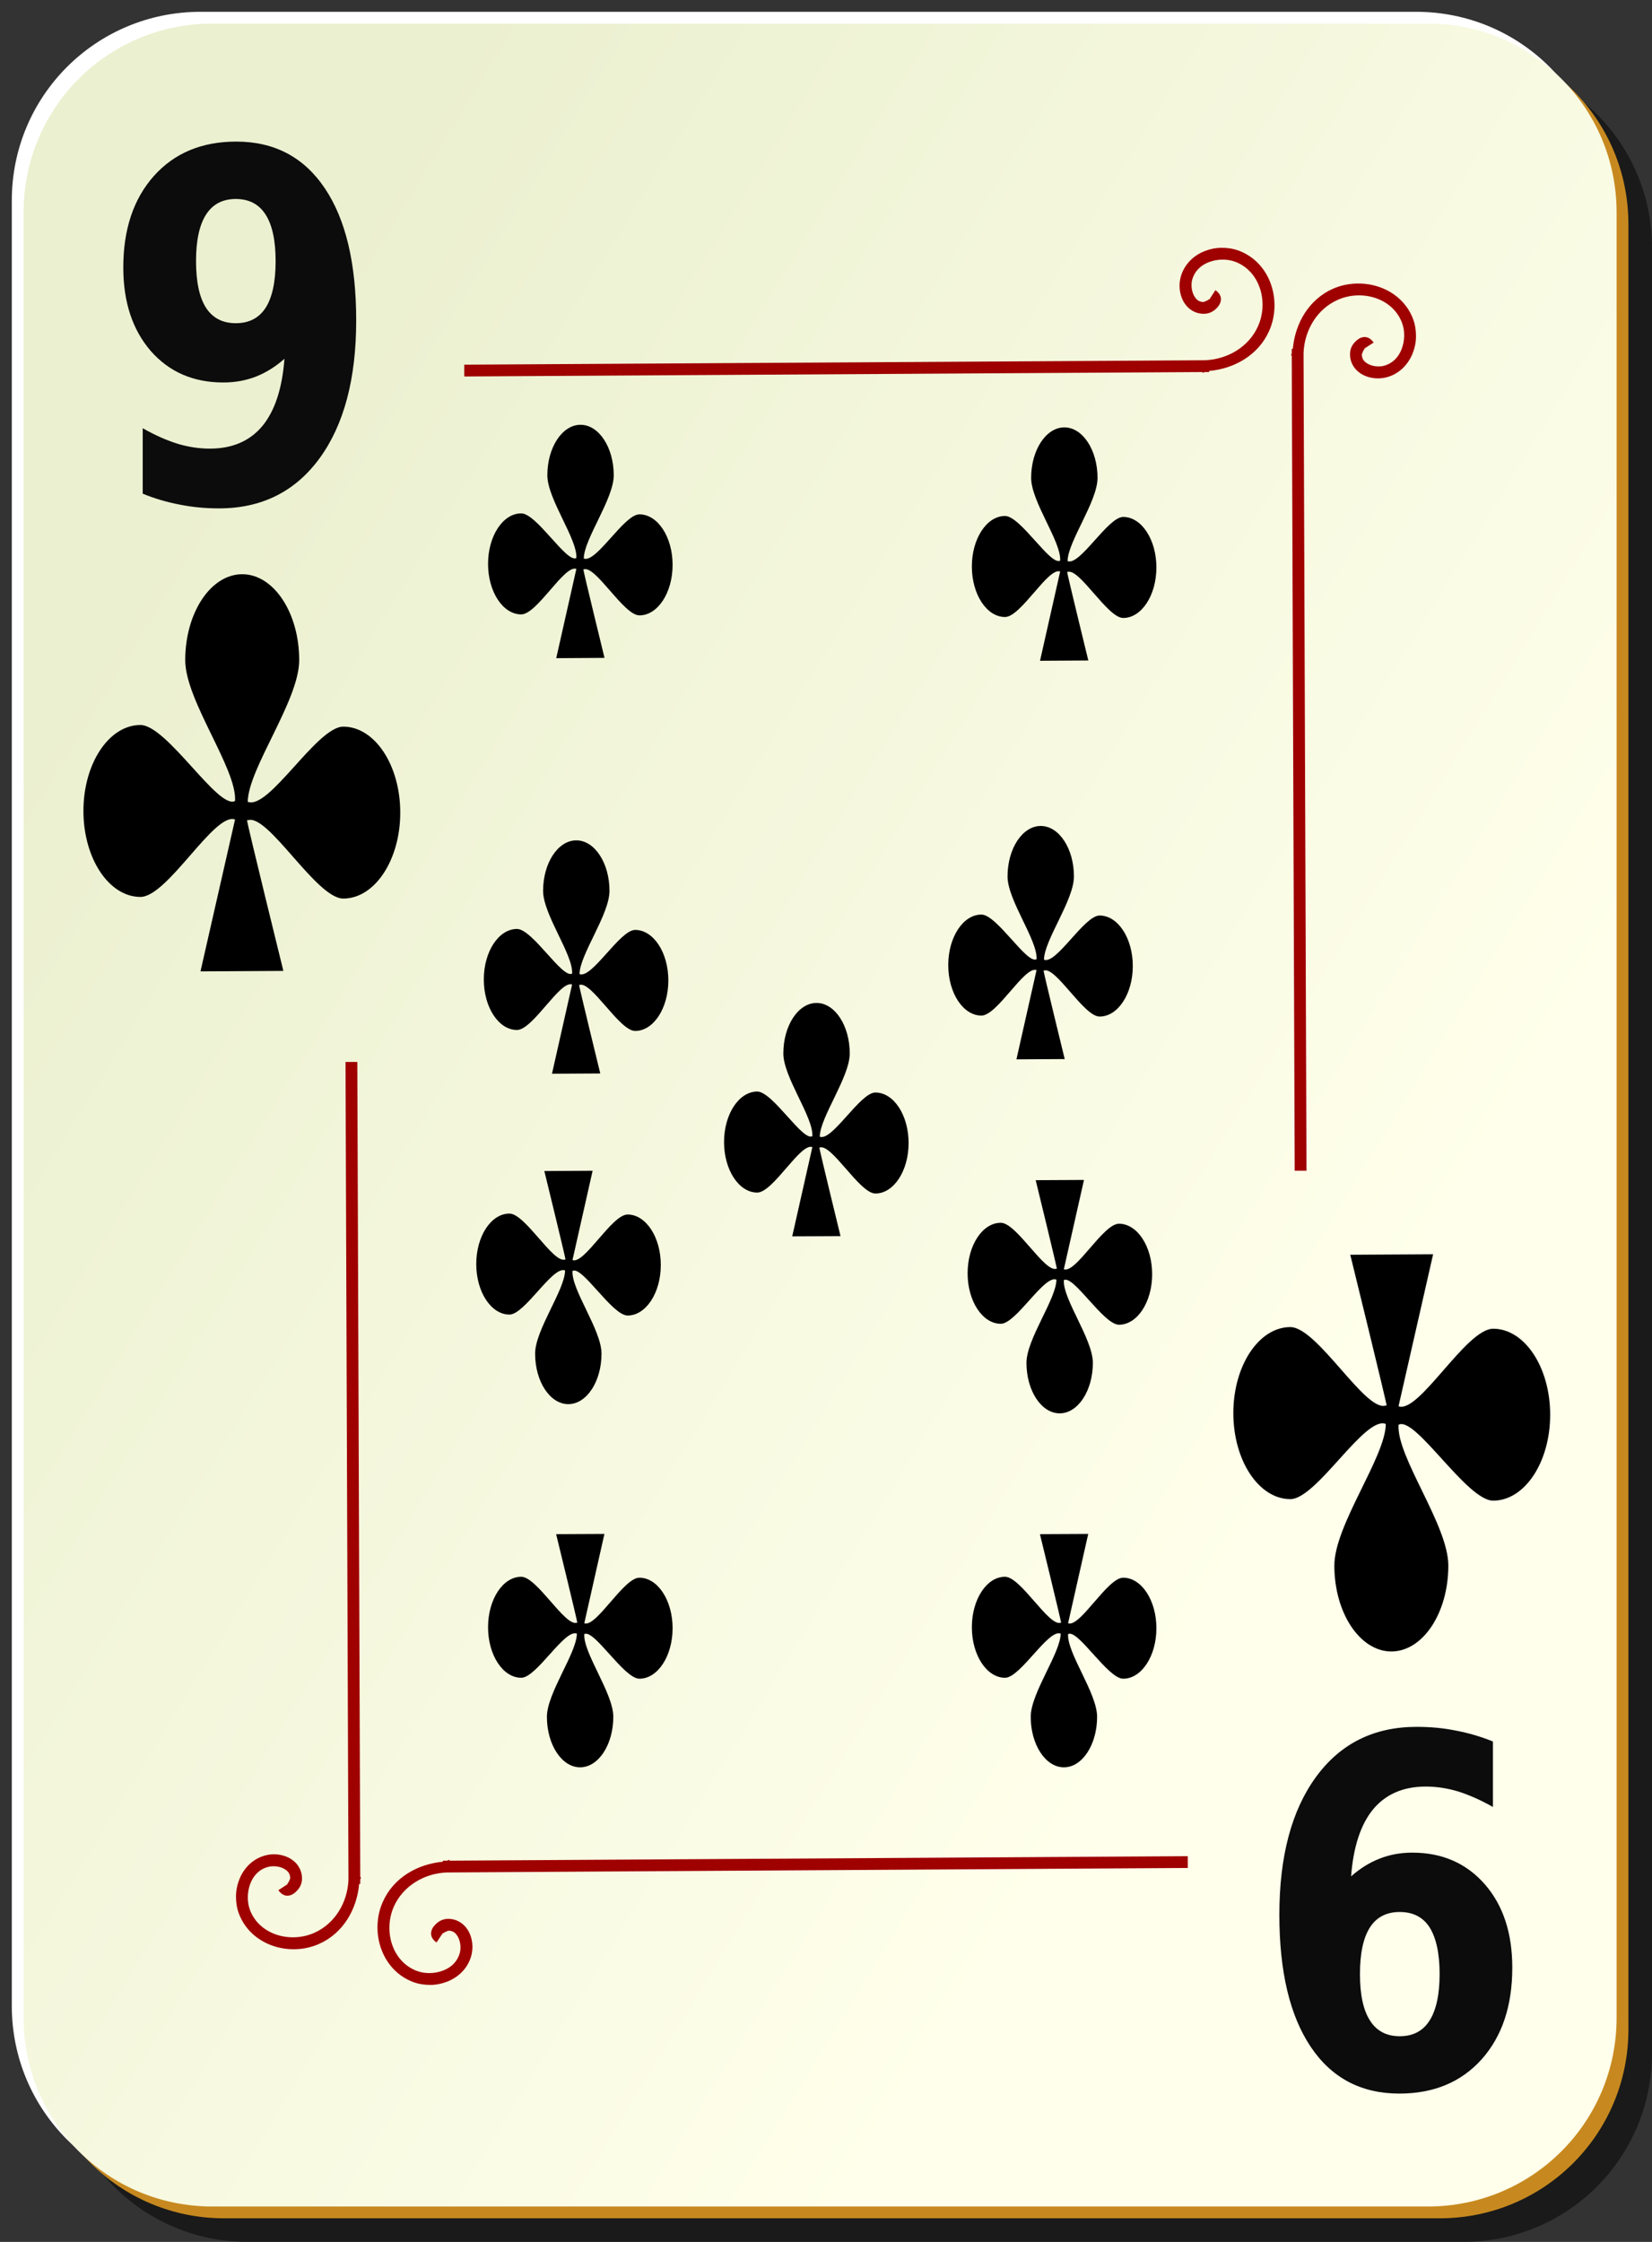 <?xml version="1.0" encoding="UTF-8" standalone="no"?>
<!-- Created with Inkscape (http://www.inkscape.org/) -->
<svg
    xmlns:inkscape="http://www.inkscape.org/namespaces/inkscape"
    xmlns:rdf="http://www.w3.org/1999/02/22-rdf-syntax-ns#"
    xmlns="http://www.w3.org/2000/svg"
    xmlns:sodipodi="http://inkscape.sourceforge.net/DTD/sodipodi-0.dtd"
    xmlns:cc="http://web.resource.org/cc/"
    xmlns:xlink="http://www.w3.org/1999/xlink"
    xmlns:dc="http://purl.org/dc/elements/1.1/"
    xmlns:svg="http://www.w3.org/2000/svg"
    xmlns:ns1="http://sozi.baierouge.fr"
    id="svg2"
    viewBox="0 0 140 190"
    sodipodi:version="0.32"
    version="1.0"
    inkscape:version="0.41+cvs"
    y="0"
    x="0"
    sodipodi:docname="ornamental_c_9.svg"
    sodipodi:docbase="/home/nicu/Desktop/card_nicu_buculei_01.zip_FILES/cards/ornamental"
  >
  <rect x="0" y="0" width="140" height="190" fill="#333333" stroke="none"/>
  <sodipodi:namedview
      id="base"
      bordercolor="#666666"
      inkscape:window-x="0"
      inkscape:window-y="26"
      pagecolor="#ffffff"
      inkscape:zoom="1.0000000"
      inkscape:pageshadow="2"
      borderopacity="1.0"
      inkscape:current-layer="svg2"
      inkscape:cx="70.000000"
      inkscape:cy="94.999969"
      inkscape:window-height="791"
      inkscape:pageopacity="0.0"
      inkscape:window-width="1152"
  />
  <defs
      id="defs3"
    >
    <linearGradient
        id="linearGradient6182"
        y2="128.7"
        gradientUnits="userSpaceOnUse"
        x2="109"
        gradientTransform="translate(0 -1)"
        y1="63.1"
        x1="2"
        inkscape:collect="always"
      >
      <stop
          id="stop2062"
          style="stop-color:#ebf0d0"
          offset="0"
      />
      <stop
          id="stop2064"
          style="stop-color:#ffffeb"
          offset="1"
      />
    </linearGradient
    >
  </defs
  >
  <g
      id="layer1"
      inkscape:label="Layer 1"
      inkscape:groupmode="layer"
    >
    <g
        id="g1344"
      >
      <g
          id="g5630"
        >
        <path
            id="rect2070"
            style="fill-opacity:.498;fill:#000000"
            d="m21 5h103c8.86 0 16 7.136 16 16v153c0 8.86-7.14 16-16 16h-103c-8.864 0-16-7.14-16-16v-153c0-8.864 7.136-16 16-16z"
        />
        <path
            id="rect1300"
            style="fill:#ffffff"
            d="m17 1h103c8.86 0 16 7.136 16 16v153c0 8.86-7.14 16-16 16h-103c-8.864 0-16-7.14-16-16v-153c0-8.864 7.136-16 16-16z"
        />
        <path
            id="path5624"
            style="fill:#c7891f"
            d="m19 3h103c8.86 0 16 7.136 16 16v153c0 8.86-7.14 16-16 16h-103c-8.864 0-16-7.14-16-16v-153c0-8.864 7.136-16 16-16z"
        />
        <path
            id="rect1306"
            style="fill:url(#linearGradient6182)"
            d="m18 2h103c8.86 0 16 7.136 16 16v153c0 8.86-7.14 16-16 16h-103c-8.864 0-16-7.14-16-16v-153c0-8.864 7.136-16 16-16z"
        />
      </g
      >
      <path
          id="path2869"
          style="fill-rule:evenodd;fill:#9f0000"
          d="m103.53 21c-0.5 0.002-0.97 0.099-1.44 0.281-0.93 0.364-1.73 1.112-2.03 2.188-0.173 0.645-0.12 1.381 0.19 2s0.93 1.119 1.75 1.125c0.48 0.003 0.85-0.196 1.16-0.532 0.15-0.167 0.31-0.415 0.31-0.718s-0.21-0.583-0.47-0.75l-0.53 0.812c0.07 0.046 0-0.005 0-0.062 0-0.058 0.02-0.022-0.03 0.031-0.1 0.106-0.46 0.219-0.44 0.219-0.42-0.003-0.65-0.217-0.84-0.594s-0.23-0.905-0.13-1.281c0.21-0.751 0.72-1.231 1.41-1.5 0.69-0.27 1.55-0.298 2.25-0.031 2.11 0.807 2.82 3.429 1.93 5.437-0.77 1.764-2.58 2.83-4.5 2.906l-62.776 0.375v1l62.566-0.375v0.063c0.07 0 0.14-0.06 0.21-0.063h0.35v-0.093c2.16-0.195 4.19-1.362 5.09-3.407 1.1-2.492 0.15-5.748-2.56-6.781-0.47-0.18-0.97-0.252-1.47-0.25zm11.41 3.031c-0.67 0.023-1.35 0.163-1.97 0.438-2.05 0.903-3.21 2.93-3.41 5.093h-0.09v0.344c0 0.078-0.06 0.141-0.06 0.219h0.06l0.25 69.094h1l-0.25-69.313c0.08-1.919 1.14-3.72 2.91-4.5 2-0.887 4.62-0.178 5.43 1.938 0.27 0.698 0.24 1.561-0.03 2.25-0.27 0.688-0.75 1.202-1.5 1.406-0.37 0.102-0.9 0.064-1.28-0.125s-0.59-0.421-0.59-0.844c0 0.018 0.11-0.34 0.21-0.437 0.06-0.049 0.09-0.031 0.04-0.032-0.06 0-0.11-0.07-0.07 0l0.82-0.531c-0.17-0.259-0.45-0.468-0.75-0.469-0.31 0-0.55 0.16-0.72 0.313-0.34 0.306-0.54 0.681-0.53 1.156 0 0.819 0.5 1.44 1.12 1.75 0.62 0.311 1.36 0.363 2 0.188 1.08-0.293 1.82-1.102 2.19-2.031 0.18-0.465 0.28-0.941 0.28-1.438s-0.07-0.996-0.25-1.469c-0.77-2.029-2.8-3.068-4.81-3zm-85.659 65.969l0.25 69.31c-0.076 1.92-1.142 3.72-2.906 4.5-2.008 0.89-4.63 0.18-5.437-1.93-0.267-0.7-0.239-1.57 0.031-2.26 0.269-0.68 0.749-1.2 1.5-1.4 0.376-0.1 0.904-0.07 1.281 0.12s0.591 0.42 0.594 0.85c0-0.02-0.113 0.34-0.219 0.43-0.053 0.05-0.089 0.04-0.031 0.04 0.057 0 0.108 0.07 0.062 0l-0.812 0.53c0.167 0.26 0.447 0.47 0.75 0.47s0.551-0.16 0.718-0.32c0.336-0.3 0.535-0.68 0.532-1.15-0.006-0.82-0.506-1.44-1.125-1.75s-1.355-0.37-2-0.19c-1.076 0.29-1.824 1.1-2.188 2.03-0.182 0.47-0.279 0.94-0.281 1.44s0.07 0.99 0.25 1.47c1.033 2.7 4.289 3.66 6.781 2.56 2.045-0.9 3.212-2.93 3.407-5.09h0.093v-0.35c0.003-0.08 0.063-0.14 0.063-0.22h-0.063l-0.25-69.09h-1zm71.379 67.31l-62.566 0.38v-0.07c-0.078 0-0.141 0.06-0.219 0.07h-0.344v0.09c-2.163 0.2-4.19 1.36-5.093 3.41-1.101 2.49-0.144 5.75 2.562 6.78 0.472 0.18 0.971 0.25 1.469 0.25 0.497 0 0.972-0.1 1.437-0.28 0.93-0.37 1.739-1.11 2.032-2.19 0.175-0.65 0.122-1.38-0.188-2s-0.932-1.12-1.75-1.13c-0.476 0-0.85 0.2-1.156 0.54-0.153 0.16-0.314 0.41-0.313 0.72 0.001 0.3 0.21 0.58 0.469 0.74l0.531-0.81c-0.07-0.04 0 0.01 0 0.07 0 0.05-0.017 0.02 0.031-0.04 0.097-0.1 0.455-0.21 0.438-0.22 0.423 0.01 0.655 0.22 0.844 0.6s0.227 0.9 0.125 1.28c-0.205 0.75-0.718 1.23-1.407 1.5-0.688 0.27-1.552 0.3-2.25 0.03-2.115-0.81-2.824-3.43-1.937-5.44 0.779-1.76 2.581-2.83 4.5-2.9l62.785-0.38v-1z"
      />
    </g
    >
    <g
        id="g5202"
        transform="translate(152.04 99.567)"
    />
  </g
  >
  <path
      id="text1768"
      style="fill:#0c0c0c"
      d="m12.094 41.839v-5.546c1.019 0.576 1.994 1.012 2.924 1.306 0.93 0.282 1.85 0.422 2.758 0.422 1.905 0 3.389-0.636 4.452-1.909 1.064-1.286 1.689-3.188 1.878-5.706-0.754 0.67-1.557 1.172-2.409 1.507-0.853 0.335-1.778 0.502-2.775 0.502-2.536 0-4.585-0.891-6.147-2.672-1.55-1.795-2.326-4.153-2.326-7.073 0-3.229 0.864-5.814 2.592-7.756 1.739-1.943 4.065-2.914 6.978-2.914 3.234 0 5.737 1.32 7.509 3.958 1.772 2.639 2.658 6.37 2.658 11.193 0 4.956-1.036 8.854-3.107 11.694-2.071 2.827-4.912 4.24-8.522 4.24-1.163 0-2.276-0.107-3.34-0.322-1.063-0.201-2.104-0.509-3.123-0.924m7.891-14.447c1.119 0 1.961-0.436 2.526-1.306 0.565-0.884 0.847-2.204 0.847-3.959 0-1.741-0.282-3.054-0.847-3.938s-1.407-1.326-2.526-1.326c-1.118 0-1.96 0.442-2.525 1.326s-0.847 2.197-0.847 3.938c0 1.755 0.282 3.075 0.847 3.959 0.565 0.87 1.407 1.306 2.525 1.306"
  />
  <path
      id="text3931"
      style="fill:#0c0c0c"
      d="m126.52 147.59v5.55c-1.02-0.58-2-1.01-2.93-1.31-0.93-0.28-1.85-0.42-2.76-0.42-1.9 0-3.38 0.64-4.45 1.91-1.06 1.28-1.69 3.19-1.88 5.7 0.76-0.67 1.56-1.17 2.41-1.5 0.86-0.34 1.78-0.51 2.78-0.51 2.53 0 4.58 0.9 6.14 2.68 1.56 1.79 2.33 4.15 2.33 7.07 0 3.23-0.86 5.81-2.59 7.76-1.74 1.94-4.07 2.91-6.98 2.91-3.23 0-5.74-1.32-7.51-3.96s-2.66-6.37-2.66-11.19c0-4.96 1.04-8.86 3.11-11.69s4.91-4.24 8.52-4.24c1.17 0 2.28 0.1 3.34 0.32 1.07 0.2 2.11 0.51 3.13 0.92m-7.9 14.45c-1.11 0-1.96 0.43-2.52 1.3-0.57 0.89-0.85 2.21-0.85 3.96 0 1.74 0.28 3.06 0.85 3.94 0.56 0.89 1.41 1.33 2.52 1.33 1.12 0 1.97-0.44 2.53-1.33 0.56-0.88 0.85-2.2 0.85-3.94 0-1.75-0.29-3.07-0.85-3.96-0.56-0.87-1.41-1.3-2.53-1.3"
  />
  <path
      id="path908"
      sodipodi:nodetypes="cscsssccccccssscsc"
      style="fill-rule:evenodd;fill:#000000"
      d="m20.527 48.665c-2.666 0-4.83 3.264-4.83 7.286 0 3.426 4.392 9.191 4.222 11.929-1.41 0.783-5.767-6.437-8.019-6.437-2.667 0-4.83 3.263-4.83 7.285 0 4.023 2.163 7.286 4.83 7.286 2.312 0 6.276-7.214 8.019-6.563l-2.929 12.874 7.024-0.042s-3.077-12.481-3.081-12.776h0.055v0.014c1.707-0.64 5.806 6.632 8.102 6.632 2.667 0 4.83-3.263 4.83-7.286 0-4.022-2.163-7.285-4.83-7.285-2.242 0-6.308 7.1-8.093 6.368 0.025-2.806 4.36-8.577 4.36-11.999 0-4.022-2.163-7.286-4.83-7.286z"
  />
  <path
      id="path3921"
      sodipodi:nodetypes="cscsssccccccssscsc"
      style="fill-rule:evenodd;fill:#000000"
      d="m117.91 139.96c2.67 0 4.83-3.26 4.83-7.28 0-3.43-4.39-9.19-4.22-11.93 1.41-0.79 5.77 6.43 8.02 6.43 2.67 0 4.83-3.26 4.83-7.28s-2.16-7.29-4.83-7.29c-2.31 0-6.28 7.22-8.02 6.57l2.93-12.88-7.02 0.04s3.07 12.49 3.08 12.78h-0.06v-0.01c-1.71 0.64-5.8-6.64-8.1-6.64-2.67 0-4.83 3.27-4.83 7.29s2.16 7.29 4.83 7.29c2.24 0 6.31-7.1 8.09-6.37-0.02 2.8-4.36 8.57-4.36 12 0 4.02 2.17 7.28 4.83 7.28z"
  />
  <path
      id="path2242"
      sodipodi:nodetypes="cscsssccccccssscsc"
      style="fill-rule:evenodd;fill:#000000"
      d="m49.199 36c-1.553 0-2.814 1.918-2.814 4.281 0 2.014 2.559 5.402 2.459 7.011-0.821 0.459-3.359-3.783-4.671-3.783-1.553 0-2.813 1.917-2.813 4.281s1.26 4.281 2.813 4.281c1.347 0 3.656-4.239 4.671-3.856l-1.706 7.565 4.092-0.025s-1.793-7.334-1.795-7.507h0.032v0.008c0.995-0.376 3.382 3.897 4.72 3.897 1.553 0 2.813-1.918 2.813-4.281 0-2.364-1.26-4.282-2.813-4.282-1.307 0-3.675 4.173-4.714 3.743 0.014-1.649 2.539-5.04 2.539-7.052 0-2.363-1.26-4.281-2.813-4.281z"
  />
  <path
      id="path2250"
      sodipodi:nodetypes="cscsssccccccssscsc"
      style="fill-rule:evenodd;fill:#000000"
      d="m69.199 85c-1.553 0-2.814 1.918-2.814 4.281 0 2.014 2.559 5.402 2.459 7.011-0.821 0.459-3.359-3.783-4.671-3.783-1.553 0-2.813 1.917-2.813 4.281s1.26 4.28 2.813 4.28c1.347 0 3.656-4.238 4.671-3.855l-1.706 7.565 4.092-0.02s-1.793-7.339-1.795-7.512h0.032v0.008c0.995-0.376 3.382 3.894 4.72 3.894 1.553 0 2.813-1.915 2.813-4.278 0-2.364-1.26-4.282-2.813-4.282-1.307 0-3.675 4.173-4.714 3.743 0.014-1.649 2.539-5.04 2.539-7.052 0-2.363-1.26-4.281-2.813-4.281z"
  />
  <path
      id="path2248"
      sodipodi:nodetypes="cscsssccccccssscsc"
      style="fill-rule:evenodd;fill:#000000"
      d="m90.199 36.22c-1.553 0-2.814 1.918-2.814 4.281 0 2.014 2.559 5.402 2.459 7.011-0.821 0.459-3.359-3.783-4.671-3.783-1.553 0-2.813 1.917-2.813 4.281s1.26 4.281 2.813 4.281c1.347 0 3.656-4.239 4.671-3.856l-1.706 7.565 4.092-0.025s-1.793-7.334-1.795-7.507h0.032v0.008c0.995-0.376 3.382 3.897 4.72 3.897 1.553 0 2.813-1.918 2.813-4.281 0-2.364-1.26-4.282-2.813-4.282-1.307 0-3.675 4.173-4.714 3.743 0.014-1.649 2.539-5.04 2.539-7.052 0-2.363-1.26-4.281-2.813-4.281z"
  />
  <path
      id="path2254"
      sodipodi:nodetypes="cscsssccccccssscsc"
      style="fill-rule:evenodd;fill:#000000"
      d="m48.839 71.22c-1.553 0-2.814 1.918-2.814 4.281 0 2.014 2.559 5.402 2.459 7.011-0.821 0.459-3.359-3.783-4.671-3.783-1.553 0-2.813 1.917-2.813 4.281s1.26 4.281 2.813 4.281c1.347 0 3.656-4.239 4.671-3.856l-1.706 7.565 4.092-0.025s-1.793-7.334-1.795-7.507h0.032v0.008c0.995-0.376 3.382 3.897 4.72 3.897 1.553 0 2.813-1.918 2.813-4.281 0-2.364-1.26-4.282-2.813-4.282-1.307 0-3.675 4.173-4.714 3.742 0.014-1.648 2.539-5.039 2.539-7.051 0-2.363-1.26-4.281-2.813-4.281z"
  />
  <path
      id="path2252"
      sodipodi:nodetypes="cscsssccccccssscsc"
      style="fill-rule:evenodd;fill:#000000"
      d="m88.199 70c-1.553 0-2.814 1.918-2.814 4.281 0 2.014 2.559 5.402 2.459 7.011-0.821 0.459-3.359-3.783-4.671-3.783-1.553 0-2.813 1.917-2.813 4.281s1.26 4.281 2.813 4.281c1.347 0 3.656-4.239 4.671-3.856l-1.706 7.565 4.092-0.025s-1.793-7.334-1.795-7.507h0.032v0.008c0.995-0.376 3.382 3.897 4.72 3.897 1.553 0 2.813-1.918 2.813-4.281 0-2.364-1.26-4.282-2.813-4.282-1.307 0-3.675 4.173-4.714 3.743 0.014-1.649 2.539-5.04 2.539-7.052 0-2.363-1.26-4.281-2.813-4.281z"
  />
  <path
      id="path2258"
      sodipodi:nodetypes="cscsssccccccssscsc"
      style="fill-rule:evenodd;fill:#000000"
      d="m48.161 119c1.553 0 2.814-1.92 2.814-4.28 0-2.01-2.559-5.4-2.459-7.01 0.821-0.46 3.359 3.78 4.671 3.78 1.553 0 2.813-1.92 2.813-4.28s-1.26-4.28-2.813-4.28c-1.347 0-3.656 4.24-4.671 3.86l1.706-7.57-4.092 0.025s1.793 7.335 1.795 7.505h-0.032v-0.01c-0.995 0.38-3.382-3.89-4.72-3.89-1.553 0-2.813 1.91-2.813 4.28 0 2.36 1.26 4.28 2.813 4.28 1.307 0 3.675-4.17 4.714-3.74-0.014 1.65-2.539 5.04-2.539 7.05 0 2.36 1.26 4.28 2.813 4.28z"
  />
  <path
      id="path2256"
      sodipodi:nodetypes="cscsssccccccssscsc"
      style="fill-rule:evenodd;fill:#000000"
      d="m89.801 119.78c1.553 0 2.814-1.92 2.814-4.28 0-2.01-2.559-5.4-2.459-7.01 0.821-0.46 3.359 3.78 4.671 3.78 1.553 0 2.813-1.92 2.813-4.28s-1.26-4.28-2.813-4.28c-1.347 0-3.656 4.24-4.671 3.86l1.706-7.57-4.092 0.02s1.793 7.34 1.795 7.51h-0.032v-0.01c-0.995 0.38-3.382-3.89-4.72-3.89-1.553 0-2.813 1.91-2.813 4.28 0 2.36 1.26 4.28 2.813 4.28 1.307 0 3.675-4.17 4.714-3.74-0.014 1.65-2.539 5.04-2.539 7.05 0 2.36 1.26 4.28 2.813 4.28z"
  />
  <path
      id="path2264"
      sodipodi:nodetypes="cscsssccccccssscsc"
      style="fill-rule:evenodd;fill:#000000"
      d="m90.161 149.78c1.553 0 2.814-1.92 2.814-4.28 0-2.01-2.559-5.4-2.459-7.01 0.821-0.46 3.359 3.78 4.671 3.78 1.553 0 2.813-1.92 2.813-4.28s-1.26-4.28-2.813-4.28c-1.347 0-3.656 4.24-4.671 3.86l1.706-7.57-4.092 0.02s1.793 7.34 1.795 7.51h-0.032v-0.01c-0.995 0.38-3.382-3.89-4.72-3.89-1.553 0-2.813 1.91-2.813 4.28 0 2.36 1.26 4.28 2.813 4.28 1.307 0 3.675-4.17 4.714-3.74-0.014 1.65-2.539 5.04-2.539 7.05 0 2.36 1.26 4.28 2.813 4.28z"
  />
  <path
      id="path2260"
      sodipodi:nodetypes="cscsssccccccssscsc"
      style="fill-rule:evenodd;fill:#000000"
      d="m49.161 149.78c1.553 0 2.814-1.92 2.814-4.28 0-2.01-2.559-5.4-2.459-7.01 0.821-0.46 3.359 3.78 4.671 3.78 1.553 0 2.813-1.92 2.813-4.28s-1.26-4.28-2.813-4.28c-1.347 0-3.656 4.24-4.671 3.86l1.706-7.57-4.092 0.02s1.793 7.34 1.795 7.51h-0.032v-0.01c-0.995 0.38-3.382-3.89-4.72-3.89-1.553 0-2.813 1.91-2.813 4.28 0 2.36 1.26 4.28 2.813 4.28 1.307 0 3.675-4.17 4.714-3.74-0.014 1.65-2.539 5.04-2.539 7.05 0 2.36 1.26 4.28 2.813 4.28z"
  />
</svg
>
